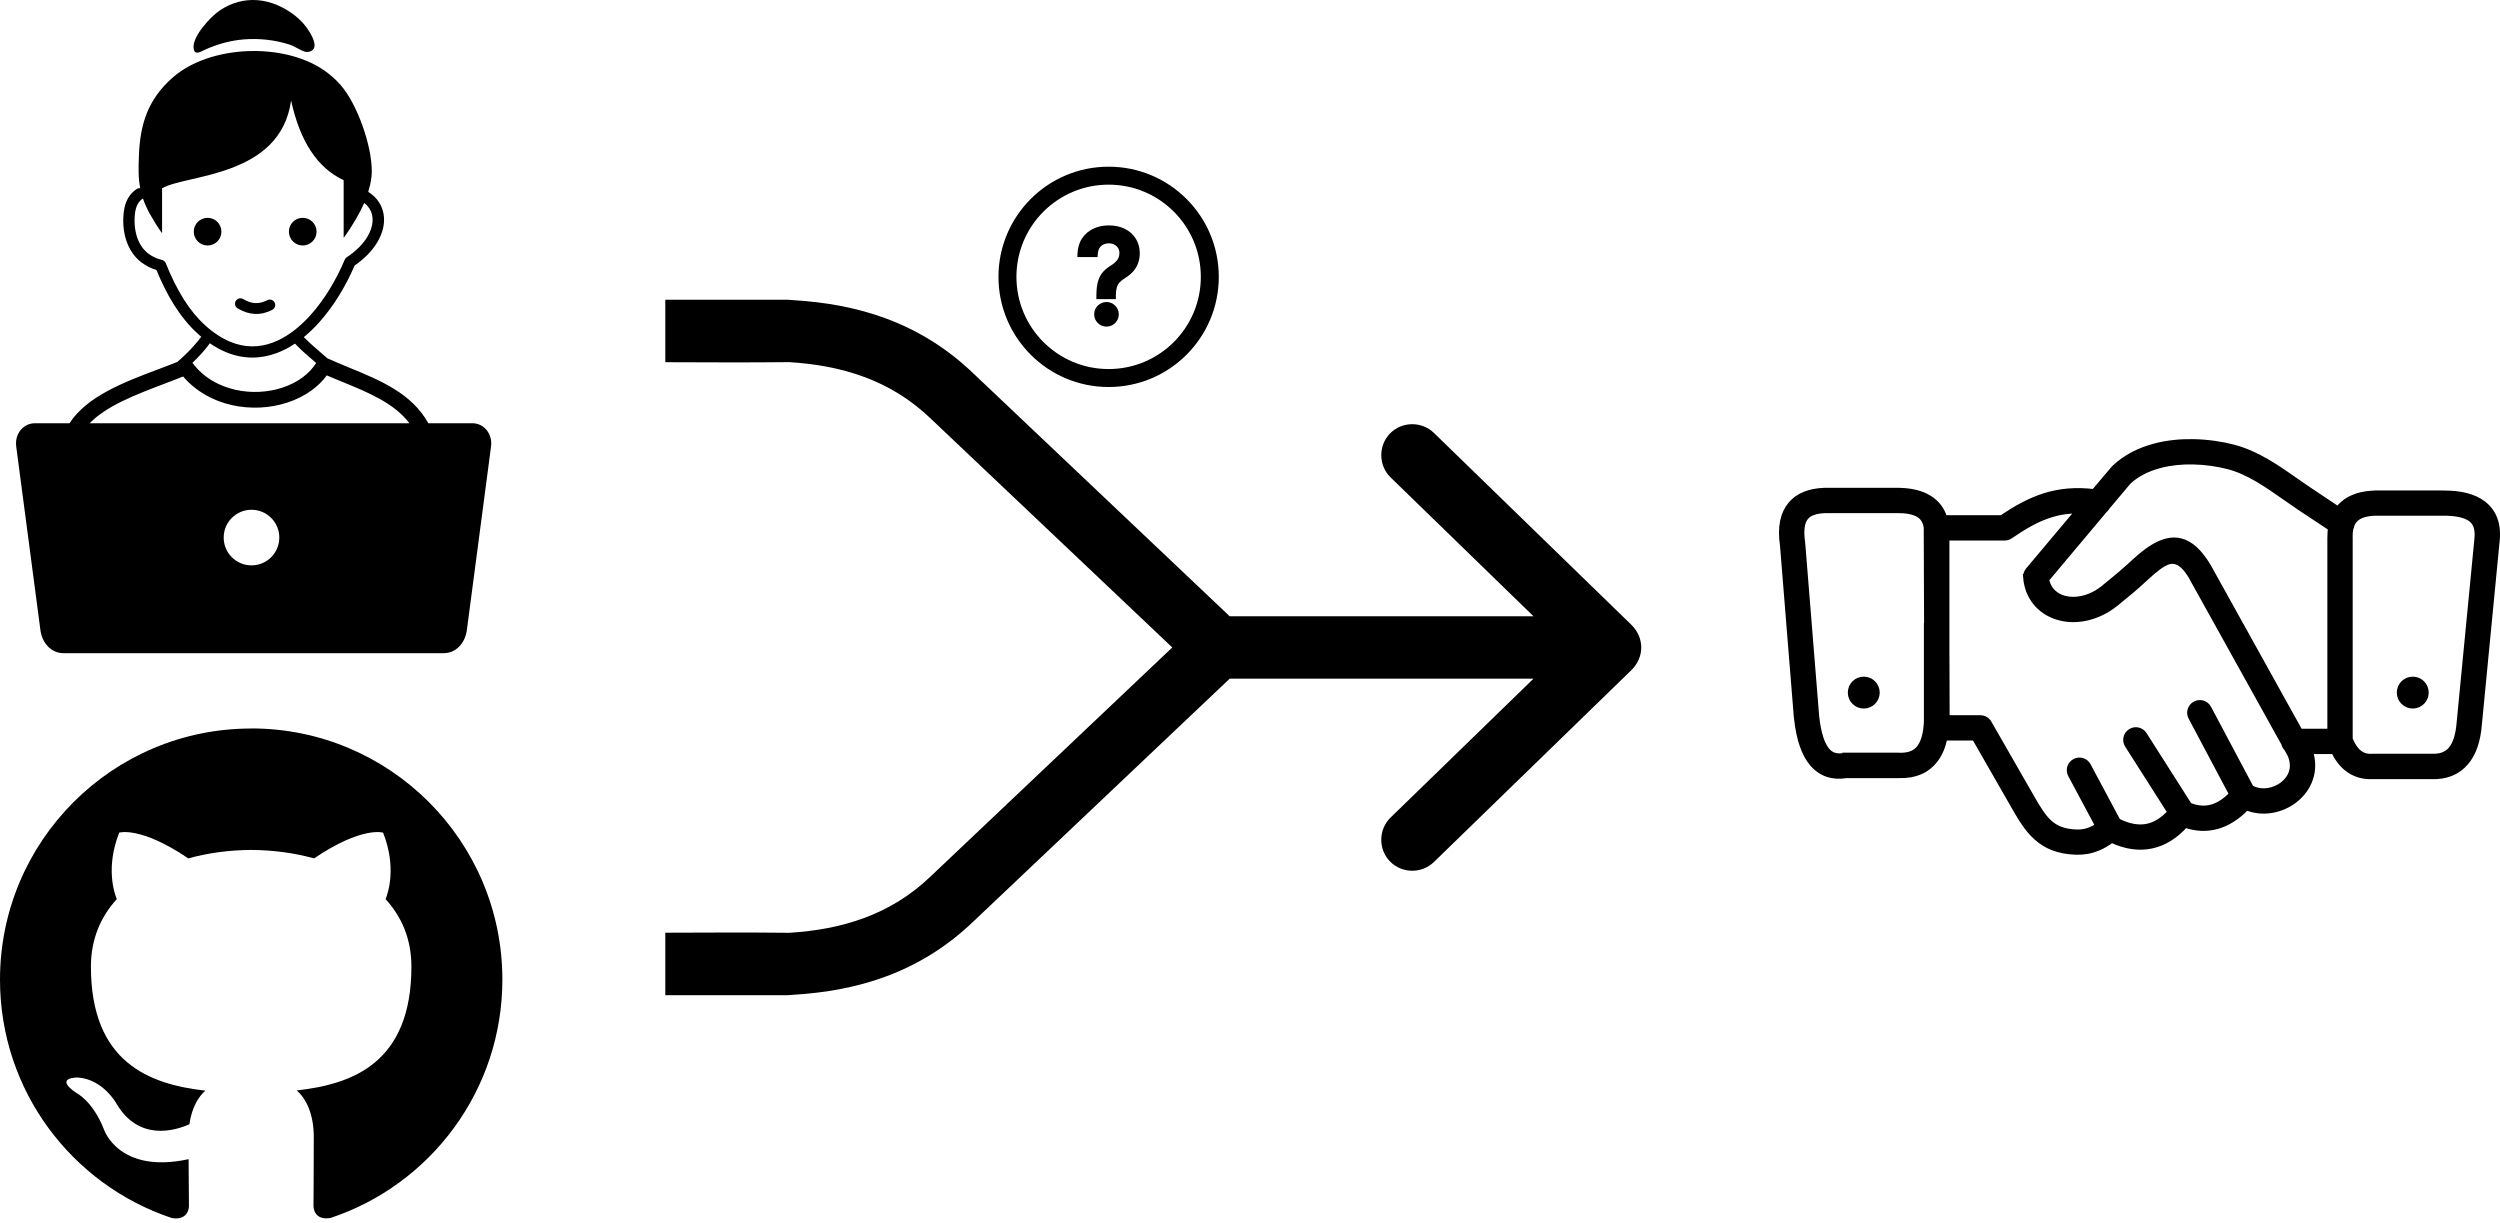 <?xml version="1.0" encoding="UTF-8" standalone="no"?>
<!-- Created with Inkscape (http://www.inkscape.org/) -->

<svg
   width="149.694mm"
   height="73.244mm"
   viewBox="0 0 149.694 73.244"
   version="1.1"
   id="svg1"
   xml:space="preserve"
   inkscape:export-filename="suggestion.png"
   inkscape:export-xdpi="96"
   inkscape:export-ydpi="96"
   xmlns:inkscape="http://www.inkscape.org/namespaces/inkscape"
   xmlns:sodipodi="http://sodipodi.sourceforge.net/DTD/sodipodi-0.dtd"
   xmlns="http://www.w3.org/2000/svg"
   xmlns:svg="http://www.w3.org/2000/svg"><sodipodi:namedview
     id="namedview1"
     pagecolor="#ffffff"
     bordercolor="#000000"
     borderopacity="0.25"
     inkscape:showpageshadow="2"
     inkscape:pageopacity="0.0"
     inkscape:pagecheckerboard="0"
     inkscape:deskcolor="#d1d1d1"
     inkscape:document-units="mm" /><defs
     id="defs1"><inkscape:path-effect
       effect="offset"
       id="path-effect4"
       is_visible="true"
       lpeversion="1.2"
       linejoin_type="miter"
       unit="mm"
       offset="0.2"
       miter_limit="4"
       attempt_force_join="false"
       update_on_knot_move="true" /><inkscape:path-effect
       effect="offset"
       id="path-effect2"
       is_visible="true"
       lpeversion="1.2"
       linejoin_type="miter"
       unit="mm"
       offset="-1.5"
       miter_limit="4"
       attempt_force_join="false"
       update_on_knot_move="true" /></defs><g
     inkscape:label="Layer 1"
     inkscape:groupmode="layer"
     id="layer1"
     transform="translate(-27.185,-100.157)"><g
       style="clip-rule:evenodd;fill-rule:evenodd;stroke:none;stroke-width:1.001;stroke-dasharray:none;image-rendering:optimizeQuality;shape-rendering:geometricPrecision;text-rendering:geometricPrecision"
       id="g1"
       transform="matrix(0.12,0,0,0.12,65.52,116.602)"
       inkscape:path-effect="#path-effect2"><path
         fill-rule="nonzero"
         d="m 12.518,12.518 h 60.953 c 0.677,0 1.352,0.043 2.025,0.129 l 0.414,0.053 0.418,0.025 c 16.299,0.982 31.771,3.756 46.287,9.139 15.599,5.786 30.386,14.662 43.928,27.717 l 0.039,0.037 127.547,120.842 h 151.596 l -71.301,-69.283 c -6.079,-5.914 -6.216,-15.829 -0.303,-21.908 5.912,-6.078 15.829,-6.215 21.912,-0.299 l 98.623,95.836 0.039,0.037 0.004,0.004 c 6.393,6.396 6.391,15.976 -0.004,22.371 l -0.115,0.113 -98.553,95.764 c -6.079,5.913 -15.994,5.776 -21.906,-0.303 -5.913,-6.079 -5.776,-15.994 0.297,-21.902 l 71.307,-69.287 h -151.596 l -127.547,120.84 -0.039,0.037 c -13.542,13.056 -28.329,21.934 -43.926,27.719 -14.517,5.383 -29.989,8.155 -46.289,9.137 l -0.42,0.025 -0.418,0.053 c -0.682,0.087 -1.358,0.131 -2.02,0.131 H 12.518 v -31.178 c 20.454,-0.059 40.891,-0.197 61.221,0.037 l 0.459,0.006 0.459,-0.029 c 12.63,-0.782 25.178,-2.945 37.131,-7.375 12.006,-4.452 23.231,-11.169 33.406,-21.002 l -0.088,0.086 L 265.488,186.029 145.193,72.057 c -10.175,-9.831 -21.4,-16.547 -33.408,-21 -11.951,-4.43 -24.499,-6.593 -37.129,-7.375 l -0.459,-0.029 -0.459,0.006 c -20.329,0.234 -40.767,0.096 -61.221,0.037 z"
         id="path1"
         style="stroke:none;stroke-width:1.001;stroke-dasharray:none"
         inkscape:original-d="M 414.88,214.119 H 299.118 L 175.23,331.49 c -14.854,14.321 -31.076,24.07 -48.261,30.444 -15.92,5.903 -32.652,8.857 -49.888,9.895 a 28.514,28.514 0 0 1 -3.61,0.231 H 0 v -56.178 c 24.588,0 49.308,-0.278 73.882,0.005 11.735,-0.727 23.012,-2.713 33.553,-6.62 10.447,-3.874 20.228,-9.73 29.061,-18.266 L 247.29,186.03 136.496,81.058 C 127.663,72.523 117.882,66.667 107.435,62.793 96.894,58.886 85.617,56.9 73.882,56.173 49.308,56.456 24.588,56.178 0,56.178 V 0 h 73.471 c 1.222,0 2.426,0.08 3.61,0.231 17.236,1.038 33.968,3.992 49.888,9.895 17.185,6.374 33.407,16.123 48.261,30.443 L 299.118,157.941 H 414.88 L 365.695,110.148 C 354.612,99.366 354.366,81.625 365.148,70.541 375.929,59.457 393.671,59.212 404.755,69.993 l 98.752,95.96 0.038,0.038 c 11.273,11.272 11.273,28.806 0,40.078 l -0.038,0.038 -98.752,95.959 c -11.084,10.782 -28.826,10.537 -39.607,-0.547 -10.782,-11.084 -10.536,-28.825 0.547,-39.607 z" /></g><path
       class="st0"
       d="m 40.331,100.792 c 1.458,-0.987 3.119,-0.77 4.491,0.277 0.36,0.277 0.668,0.614 0.913,1.025 0.207,0.35 0.573,1.063 -0.108,1.174 -0.267,0.044 -0.738,-0.321 -1.098,-0.439 -0.465,-0.15 -0.942,-0.248 -1.416,-0.296 -0.885,-0.092 -1.754,-0.019 -2.502,0.188 -0.407,0.111 -0.799,0.248 -1.178,0.423 -0.175,0.083 -0.535,0.321 -0.633,0.013 -0.229,-0.713 1.006,-2.012 1.531,-2.365 z m -11.067,24.709 h 2.082 c 1.044,-1.623 3.291,-2.47 5.3,-3.227 0.401,-0.153 0.793,-0.299 1.162,-0.449 l 0.006,-0.006 c 0.341,-0.29 0.691,-0.637 0.968,-0.945 0.204,-0.229 0.366,-0.426 0.452,-0.554 -0.07,-0.06 -0.143,-0.121 -0.213,-0.188 -0.516,-0.465 -0.984,-1.041 -1.407,-1.709 -0.391,-0.621 -0.745,-1.324 -1.063,-2.101 -0.14,-0.041 -0.274,-0.092 -0.401,-0.153 -0.181,-0.086 -0.347,-0.185 -0.497,-0.299 -0.442,-0.337 -0.732,-0.799 -0.904,-1.305 -0.188,-0.567 -0.223,-1.19 -0.146,-1.767 0.041,-0.299 0.124,-0.557 0.248,-0.773 0.13,-0.226 0.306,-0.411 0.522,-0.551 0.064,-0.041 0.137,-0.057 0.207,-0.051 -0.124,-0.637 -0.105,-1.245 -0.076,-1.961 0.067,-1.868 0.541,-3.361 2.015,-4.657 2.222,-1.954 6.617,-2.123 9.065,-0.442 0.363,0.251 0.7,0.547 1.003,0.894 0.993,1.139 1.875,3.641 1.859,5.182 -0.004,0.356 -0.064,0.719 -0.185,1.089 -0.006,0.035 -0.013,0.076 -0.022,0.121 0.271,0.169 0.481,0.376 0.633,0.611 v 0 c 0.229,0.35 0.328,0.751 0.306,1.174 -0.022,0.407 -0.162,0.837 -0.417,1.254 -0.293,0.484 -0.745,0.958 -1.343,1.369 -0.522,1.219 -1.254,2.441 -2.139,3.422 -0.283,0.315 -0.586,0.605 -0.901,0.863 0.255,0.274 0.726,0.681 1.174,1.066 0.08,0.067 0.159,0.137 0.239,0.207 0.43,0.194 0.85,0.366 1.27,0.541 1.875,0.767 3.781,1.55 4.771,3.345 h 2.648 c 0.668,0 1.21,0.624 1.108,1.388 l -1.448,10.991 c -0.099,0.758 -0.624,1.388 -1.388,1.388 H 30.992 c -0.764,0 -1.289,-0.63 -1.388,-1.388 l -1.448,-10.991 c -0.102,-0.761 0.439,-1.388 1.108,-1.388 z m 3.288,0 h 19.148 c -0.91,-1.206 -2.467,-1.843 -4.001,-2.473 -0.321,-0.131 -0.64,-0.261 -0.945,-0.395 -0.255,0.347 -0.567,0.649 -0.92,0.904 -0.847,0.614 -1.942,0.968 -3.071,1.022 -1.124,0.054 -2.288,-0.185 -3.282,-0.758 -0.497,-0.286 -0.949,-0.652 -1.33,-1.101 -0.372,0.153 -0.77,0.299 -1.174,0.455 -1.62,0.617 -3.406,1.292 -4.424,2.346 z m 9.692,5.179 c 0.92,0 1.665,0.745 1.665,1.665 0,0.92 -0.745,1.665 -1.665,1.665 -0.92,0 -1.665,-0.745 -1.665,-1.665 0,-0.92 0.745,-1.665 1.665,-1.665 z m -0.831,-12.06 c -0.153,-0.092 -0.201,-0.293 -0.108,-0.446 0.092,-0.153 0.293,-0.201 0.446,-0.108 0.245,0.15 0.487,0.229 0.723,0.239 0.236,0.01 0.474,-0.048 0.716,-0.175 0.159,-0.083 0.356,-0.019 0.439,0.14 0.083,0.159 0.019,0.356 -0.14,0.439 -0.344,0.178 -0.691,0.261 -1.041,0.245 -0.347,-0.016 -0.694,-0.127 -1.034,-0.334 z m 3.899,-5.42 c 0.458,0 0.828,0.372 0.828,0.828 0,0.458 -0.372,0.828 -0.828,0.828 -0.455,0 -0.828,-0.372 -0.828,-0.828 -0.004,-0.458 0.369,-0.828 0.828,-0.828 z m -5.697,0 c 0.458,0 0.828,0.372 0.828,0.828 0,0.458 -0.372,0.828 -0.828,0.828 -0.458,0 -0.828,-0.372 -0.828,-0.828 0,-0.458 0.369,-0.828 0.828,-0.828 z m -3.87,-1.159 -0.006,0.004 c -0.124,0.08 -0.223,0.185 -0.299,0.318 -0.083,0.143 -0.137,0.318 -0.166,0.528 -0.064,0.481 -0.035,0.999 0.118,1.464 0.127,0.385 0.347,0.732 0.672,0.984 0.115,0.089 0.239,0.162 0.372,0.226 0.137,0.064 0.283,0.115 0.442,0.153 0.111,0.025 0.194,0.105 0.236,0.204 v 0 c 0.321,0.802 0.675,1.521 1.069,2.148 0.388,0.617 0.818,1.143 1.289,1.569 0.503,0.455 0.999,0.773 1.486,0.977 0.894,0.376 1.754,0.353 2.553,0.057 0.821,-0.302 1.585,-0.894 2.26,-1.642 0.853,-0.945 1.556,-2.136 2.056,-3.323 0.032,-0.073 0.086,-0.131 0.15,-0.166 0.544,-0.363 0.945,-0.777 1.2,-1.197 0.194,-0.318 0.299,-0.64 0.318,-0.939 0.016,-0.283 -0.048,-0.547 -0.194,-0.77 v 0 0 c -0.08,-0.118 -0.178,-0.229 -0.306,-0.325 -0.255,0.576 -0.681,1.337 -1.232,2.091 v -3.457 c -1.585,-0.735 -2.62,-2.346 -3.148,-4.771 -0.633,4.615 -6.299,4.415 -7.725,5.258 v 2.693 c -0.271,-0.379 -0.512,-0.767 -0.732,-1.159 -0.178,-0.328 -0.315,-0.633 -0.414,-0.926 z m 4.004,8.67 c -0.118,0.172 -0.286,0.379 -0.484,0.598 -0.166,0.185 -0.356,0.382 -0.557,0.573 0.344,0.465 0.77,0.831 1.245,1.104 0.831,0.477 1.814,0.678 2.766,0.633 0.949,-0.048 1.859,-0.337 2.559,-0.847 0.337,-0.245 0.624,-0.541 0.837,-0.878 -0.477,-0.411 -0.977,-0.847 -1.267,-1.162 -0.353,0.236 -0.723,0.43 -1.108,0.57 -0.955,0.353 -1.983,0.379 -3.049,-0.07 -0.309,-0.131 -0.624,-0.302 -0.942,-0.522 z"
       id="path1-5"
       style="stroke-width:0.318" /><g
       style="clip-rule:evenodd;fill-rule:evenodd;image-rendering:optimizeQuality;shape-rendering:geometricPrecision;text-rendering:geometricPrecision"
       id="g2"
       transform="matrix(0.047,0,0,0.047,27.185,143.404)"><path
         d="M 319.988,7.973 C 143.293,7.973 0,151.242 0,327.96 c 0,141.392 91.678,261.298 218.826,303.63 16.004,2.964 21.886,-6.957 21.886,-15.414 0,-7.63 -0.319,-32.835 -0.449,-59.552 -89.032,19.359 -107.8,-37.772 -107.8,-37.772 -14.552,-36.993 -35.529,-46.831 -35.529,-46.831 -29.032,-19.879 2.209,-19.442 2.209,-19.442 32.126,2.245 49.04,32.954 49.04,32.954 28.56,48.922 74.883,34.76 93.131,26.598 2.882,-20.681 11.15,-34.807 20.315,-42.803 -71.08,-8.067 -145.797,-35.516 -145.797,-158.14 0,-34.926 12.52,-63.485 32.965,-85.88 -3.33,-8.078 -14.291,-40.606 3.083,-84.674 0,0 26.87,-8.61 88.029,32.8 25.512,-7.075 52.878,-10.642 80.056,-10.76 27.2,0.118 54.614,3.673 80.162,10.76 61.076,-41.386 87.922,-32.8 87.922,-32.8 17.398,44.08 6.485,76.631 3.154,84.675 20.516,22.394 32.93,50.953 32.93,85.879 0,122.907 -74.883,149.93 -146.117,157.856 11.481,9.921 21.733,29.398 21.733,59.233 0,42.792 -0.366,77.28 -0.366,87.804 0,8.516 5.764,18.473 21.992,15.354 127.076,-42.354 218.637,-162.274 218.637,-303.582 0,-176.695 -143.269,-319.988 -320,-319.988 l -0.023,0.107 z"
         id="path1-8" /></g><path
       d="m 167.965,131.585 c -0.007,0.066 -0.028,0.129 -0.059,0.191 -0.035,0.146 -0.052,0.313 -0.052,0.498 0,0.017 0.004,0.035 0.004,0.052 v 12.091 c 0.153,0.379 0.341,0.665 0.567,0.842 0.209,0.167 0.466,0.247 0.78,0.233 0.021,-0.004 0.045,-0.004 0.066,-0.004 h 3.466 v 0 c 0.007,0 0.017,0 0.028,0 0.539,0.028 0.929,-0.118 1.19,-0.418 0.296,-0.341 0.466,-0.887 0.526,-1.622 v 0 -0.011 l 1.055,-10.907 c 0,-0.017 0,-0.035 0.004,-0.052 0.073,-0.62 -0.063,-1.023 -0.369,-1.26 -0.352,-0.271 -0.933,-0.383 -1.688,-0.383 -0.017,0 -0.035,0.004 -0.052,0.004 h -3.905 v -0.004 c -0.595,0 -1.034,0.118 -1.302,0.362 -0.111,0.101 -0.195,0.23 -0.258,0.386 z m -3.821,13.375 c -0.084,-0.08 -0.143,-0.184 -0.167,-0.299 l -5.569,-10.023 c -0.62,-1.034 -1.176,-1.058 -1.716,-0.738 -0.383,0.226 -0.787,0.595 -1.19,0.964 -0.244,0.223 -0.487,0.445 -0.693,0.616 l -0.957,0.79 v 0 l -0.007,0.004 c -0.696,0.56 -1.483,0.863 -2.227,0.922 -0.491,0.042 -0.964,-0.021 -1.396,-0.184 -0.442,-0.167 -0.832,-0.435 -1.124,-0.8 -0.317,-0.393 -0.526,-0.894 -0.574,-1.486 h 0.004 c -0.011,-0.143 0.031,-0.285 0.129,-0.404 l 3.042,-3.62 c -0.64,-0.011 -1.208,0.076 -1.74,0.244 -0.811,0.254 -1.57,0.693 -2.398,1.26 -0.094,0.073 -0.216,0.118 -0.345,0.118 h -3.505 v 6.623 l 0.014,4.236 h 2.039 v 0 c 0.195,0 0.383,0.101 0.484,0.282 l 2.534,4.417 c 0.369,0.644 0.696,1.201 1.103,1.566 0.383,0.345 0.884,0.557 1.657,0.578 0.289,0.007 0.567,-0.042 0.828,-0.15 0.16,-0.066 0.32,-0.157 0.477,-0.271 l -1.643,-3.07 c -0.146,-0.271 -0.042,-0.609 0.23,-0.752 0.271,-0.146 0.609,-0.042 0.752,0.23 l 1.785,3.338 c 0.665,0.338 1.267,0.442 1.806,0.327 0.494,-0.108 0.961,-0.404 1.399,-0.884 l -2.572,-4.038 c -0.164,-0.258 -0.09,-0.602 0.171,-0.769 0.258,-0.164 0.602,-0.09 0.769,0.171 l 2.708,4.253 c 0.477,0.195 0.933,0.237 1.368,0.118 0.414,-0.115 0.832,-0.379 1.246,-0.811 l -2.454,-4.622 c -0.146,-0.271 -0.042,-0.613 0.233,-0.755 0.271,-0.146 0.613,-0.042 0.755,0.233 l 2.541,4.782 c 0.331,0.191 0.713,0.24 1.079,0.181 0.32,-0.052 0.63,-0.191 0.884,-0.39 0.244,-0.195 0.435,-0.445 0.526,-0.731 0.101,-0.31 0.09,-0.672 -0.073,-1.065 z m 0.738,-0.968 h 1.859 v -11.666 c 0,-0.014 0,-0.031 0.004,-0.045 0,-0.181 0.011,-0.355 0.035,-0.519 l -1.893,-1.256 c -0.011,-0.007 -0.021,-0.014 -0.031,-0.021 -0.247,-0.164 -0.543,-0.372 -0.839,-0.581 -1.075,-0.752 -2.179,-1.528 -3.372,-1.841 -0.644,-0.171 -1.389,-0.282 -2.147,-0.296 -0.665,-0.014 -1.34,0.049 -1.977,0.216 -0.379,0.098 -0.748,0.233 -1.089,0.414 -0.303,0.16 -0.585,0.355 -0.835,0.592 l -1.267,1.507 c -0.038,0.077 -0.094,0.139 -0.16,0.191 l -3.494,4.163 c 0.052,0.265 0.157,0.487 0.299,0.668 0.167,0.205 0.39,0.358 0.644,0.456 0.271,0.101 0.585,0.139 0.912,0.111 0.532,-0.045 1.103,-0.265 1.615,-0.675 v 0 l 0.957,-0.79 c 0.244,-0.202 0.449,-0.39 0.654,-0.574 0.449,-0.411 0.894,-0.818 1.368,-1.1 1.089,-0.651 2.175,-0.672 3.247,1.128 l 0.011,0.017 z m 2.067,1.117 h -1.486 c 0.202,0.588 0.191,1.145 0.031,1.639 -0.164,0.508 -0.484,0.94 -0.894,1.267 -0.4,0.317 -0.887,0.536 -1.399,0.62 -0.498,0.084 -1.02,0.038 -1.507,-0.164 -0.564,0.588 -1.159,0.961 -1.778,1.131 -0.623,0.171 -1.253,0.136 -1.89,-0.087 -0.606,0.672 -1.274,1.093 -2.012,1.249 -0.752,0.164 -1.549,0.049 -2.394,-0.348 -0.265,0.205 -0.539,0.369 -0.828,0.487 -0.407,0.171 -0.835,0.247 -1.284,0.233 -1.072,-0.031 -1.792,-0.348 -2.367,-0.863 -0.55,-0.491 -0.915,-1.117 -1.333,-1.841 l -2.37,-4.135 h -1.838 c -0.108,0.532 -0.292,0.985 -0.571,1.347 -0.47,0.606 -1.155,0.926 -2.109,0.905 -0.011,0 -0.021,0 -0.031,0 h -3.15 c -0.794,0.129 -1.472,-0.066 -2.005,-0.682 -0.473,-0.546 -0.794,-1.434 -0.933,-2.736 -0.004,-0.014 -0.004,-0.031 -0.007,-0.049 l -0.828,-10.267 c -0.164,-1.107 0.017,-1.89 0.463,-2.426 0.449,-0.539 1.128,-0.783 1.959,-0.821 0.024,-0.004 0.045,-0.004 0.07,-0.004 h 4.243 v 0.004 c 0.8,-0.011 1.49,0.125 2.012,0.463 0.421,0.271 0.724,0.654 0.877,1.176 h 3.456 c 0.87,-0.585 1.681,-1.044 2.579,-1.326 0.884,-0.275 1.827,-0.372 2.958,-0.237 l 1.166,-1.378 c 0.021,-0.028 0.042,-0.052 0.07,-0.076 0.331,-0.313 0.7,-0.571 1.096,-0.78 0.418,-0.219 0.863,-0.386 1.329,-0.508 0.738,-0.191 1.514,-0.265 2.273,-0.251 0.86,0.017 1.695,0.143 2.415,0.331 1.378,0.365 2.569,1.197 3.724,2.008 0.258,0.181 0.515,0.362 0.821,0.564 0.011,0.007 0.021,0.014 0.031,0.021 l 1.678,1.121 c 0.084,-0.118 0.181,-0.226 0.292,-0.324 0.48,-0.432 1.166,-0.644 2.05,-0.644 v -0.004 h 3.905 c 0.014,0 0.031,0 0.045,0.004 0.999,-0.004 1.813,0.178 2.377,0.613 0.626,0.484 0.922,1.218 0.797,2.273 0,0.011 -0.004,0.017 -0.004,0.028 l -1.055,10.897 v 0 c -0.077,0.975 -0.338,1.737 -0.797,2.266 -0.491,0.564 -1.169,0.842 -2.06,0.804 v 0 h -3.466 -0.004 c -0.599,0.031 -1.11,-0.132 -1.538,-0.473 -0.313,-0.254 -0.574,-0.595 -0.78,-1.027 z m -28.166,-4.236 c 0.418,0 0.755,0.338 0.755,0.755 0,0.418 -0.338,0.755 -0.755,0.755 -0.418,0 -0.755,-0.338 -0.755,-0.755 0,-0.418 0.338,-0.755 0.755,-0.755 z m 32.872,0 c 0.418,0 0.755,0.338 0.755,0.755 0,0.418 -0.338,0.755 -0.755,0.755 -0.418,0 -0.755,-0.338 -0.755,-0.755 0,-0.418 0.338,-0.755 0.755,-0.755 z m -29.061,-3.216 -0.021,-5.892 c 0,-0.011 0,-0.021 0,-0.035 -0.059,-0.369 -0.219,-0.616 -0.456,-0.769 -0.324,-0.209 -0.807,-0.289 -1.403,-0.282 h -0.007 v 0.004 h -4.246 c -0.007,0 -0.014,0 -0.021,0 -0.526,0.024 -0.926,0.15 -1.152,0.421 -0.244,0.289 -0.327,0.79 -0.212,1.566 0.004,0.017 0.004,0.031 0.004,0.049 l 0.828,10.277 v 0.017 c 0.111,1.065 0.341,1.747 0.665,2.123 0.258,0.299 0.609,0.383 1.03,0.306 0.031,-0.007 0.066,-0.011 0.098,-0.011 v -0.004 h 3.185 c 0.021,0 0.042,0 0.059,0.004 0.564,0.011 0.954,-0.157 1.197,-0.473 0.285,-0.369 0.425,-0.947 0.445,-1.691 h -0.004 v -5.61 z m 16.786,-3.571 z"
       id="path1-4"
       style="stroke:#000000;stroke-width:0.4;stroke-dasharray:none;stroke-opacity:1" /><g
       style="clip-rule:evenodd;fill-rule:evenodd;stroke-width:28.443;stroke-dasharray:none;image-rendering:optimizeQuality;shape-rendering:geometricPrecision;text-rendering:geometricPrecision"
       id="g4"
       transform="matrix(0.025,0,0,0.025,87.167,110.334)"
       inkscape:path-effect="#path-effect4"><path
         fill-rule="nonzero"
         d="m 256,-7.846 c -72.844,0 -138.805,29.526 -186.568,77.279 C 21.679,117.196 -7.846,183.156 -7.846,256 c 0,72.844 29.525,138.814 77.279,186.568 C 117.196,490.321 183.156,519.846 256,519.846 c 72.844,0 138.815,-29.524 186.568,-77.277 C 490.322,394.815 519.846,328.844 519.846,256 519.846,183.156 490.321,117.195 442.568,69.432 394.815,21.678 328.844,-7.846 256,-7.846 Z m 0,43.012 c 60.996,0 116.218,24.735 156.162,64.67 39.938,39.957 64.672,95.168 64.672,156.164 0,60.996 -24.734,116.217 -64.67,156.162 C 372.218,452.099 316.996,476.834 256,476.834 c -60.996,0 -116.207,-24.734 -156.162,-64.67 C 59.901,372.218 35.166,316.996 35.166,256 c 0,-60.996 24.735,-116.207 64.67,-156.162 C 139.793,59.9 195.004,35.166 256,35.166 Z m 0.35,97.607 c -13.098,0 -25.296,2.474 -36.447,7.621 l -0.01,0.004 -0.008,0.004 c -11.234,5.216 -20.357,12.947 -27.268,23.131 l -0.01,0.016 -0.012,0.016 c -7.007,10.429 -10.617,22.799 -11.176,36.977 l -0.322,8.154 h 48.41 l 0.49,-7.322 c 0.44,-6.581 2.067,-11.409 4.412,-14.869 2.518,-3.723 5.67,-6.37 9.303,-8.023 l 0.016,-0.006 0.016,-0.008 c 3.996,-1.841 8.19,-2.73 12.605,-2.73 4.986,0 9.377,1.037 13.18,2.949 3.799,1.984 6.82,4.694 9.016,8.119 l 0.008,0.012 0.008,0.012 c 2.121,3.283 3.314,7.323 3.314,12.402 0,4.356 -0.823,8.093 -2.32,11.332 -1.645,3.565 -3.843,6.69 -6.58,9.355 l -0.012,0.012 -0.014,0.014 c -3.02,2.968 -6.485,5.675 -10.389,8.156 l 0.141,-0.088 c -7.185,4.358 -13.467,9.228 -18.77,14.695 -5.798,5.925 -9.989,13.497 -12.818,22.312 -2.885,8.846 -4.285,20.572 -4.449,34.367 v 0.047 9.922 h 46.631 v -9.734 c 0.141,-7.839 1.041,-14.024 2.494,-18.754 1.386,-4.505 3.602,-8.388 6.535,-11.553 l 0.018,-0.019 0.018,-0.018 c 3.17,-3.465 7.519,-6.976 13.262,-10.58 l -0.158,0.096 c 7.105,-4.23 13.218,-9.143 18.447,-14.814 5.382,-5.797 9.441,-12.423 12.32,-19.734 2.955,-7.504 4.355,-15.749 4.355,-24.664 0,-13.101 -3.125,-24.801 -9.457,-35.016 l -0.01,-0.016 -0.01,-0.016 c -6.363,-10.154 -15.245,-17.989 -26.424,-23.525 -11.251,-5.628 -24.047,-8.234 -38.336,-8.234 z m 38.336,8.234 c 0.005,0.002 0.011,0.003 0.016,0.006 l -0.031,-0.016 c 0.006,0.003 0.01,0.007 0.016,0.01 z m -50.754,101.699 c 0.005,-0.005 0.009,-0.012 0.014,-0.018 l -0.027,0.029 c 0.004,-0.004 0.01,-0.007 0.014,-0.012 z m 6.938,73.557 c -8.062,0 -15.103,2.993 -20.799,8.609 l -0.006,0.008 -0.006,0.006 c -5.916,5.861 -8.674,12.554 -8.674,20.764 0,8.043 2.896,15.195 8.68,20.91 5.884,5.815 12.55,8.56 20.752,8.615 h 0.066 0.066 c 5.269,-0.053 10.219,-1.351 14.746,-4.039 4.44,-2.637 7.907,-6.199 10.525,-10.555 2.763,-4.543 4.125,-9.561 4.125,-14.932 0,-8.245 -2.827,-14.944 -8.795,-20.783 -5.689,-5.615 -12.691,-8.604 -20.682,-8.604 z m 25.352,44.318 c -0.004,0.006 -0.006,0.013 -0.01,0.019 l 0.027,-0.045 c -0.005,0.009 -0.012,0.017 -0.018,0.025 z"
         id="path1-1"
         style="stroke-width:28.443;stroke-dasharray:none"
         inkscape:original-d="M 256,0 C 326.69,0 390.7,28.66 437.02,74.98 483.34,121.31 512,185.31 512,256 512,326.69 483.34,390.7 437.02,437.02 390.7,483.34 326.69,512 256,512 185.31,512 121.31,483.34 74.98,437.02 28.66,390.7 0,326.69 0,256 0,185.31 28.66,121.31 74.98,74.98 121.31,28.66 185.31,0 256,0 Z m -21.49,301.51 v -2.03 c 0.16,-13.46 1.48,-24.12 4.07,-32.05 2.54,-7.92 6.19,-14.37 10.97,-19.25 4.77,-4.92 10.51,-9.39 17.22,-13.46 4.31,-2.74 8.22,-5.78 11.68,-9.18 3.45,-3.36 6.19,-7.27 8.23,-11.69 2.02,-4.37 3.04,-9.24 3.04,-14.62 0,-6.4 -1.52,-11.94 -4.57,-16.66 -3,-4.68 -7.06,-8.28 -12.04,-10.87 -5.03,-2.54 -10.61,-3.81 -16.76,-3.81 -5.53,0 -10.81,1.11 -15.89,3.45 -5.03,2.29 -9.25,5.89 -12.55,10.77 -3.3,4.87 -5.23,11.12 -5.74,18.74 h -32.91 c 0.51,-12.95 3.81,-23.92 9.85,-32.91 6.1,-8.99 14.13,-15.8 24.08,-20.42 10.01,-4.62 21.08,-6.9 33.16,-6.9 13.31,0 24.89,2.43 34.84,7.41 9.96,4.93 17.73,11.83 23.27,20.67 5.48,8.84 8.28,19.1 8.28,30.88 0,8.08 -1.27,15.34 -3.81,21.79 -2.54,6.45 -6.1,12.24 -10.77,17.27 -4.68,5.08 -10.21,9.54 -16.71,13.41 -6.15,3.86 -11.12,7.82 -14.88,11.93 -3.81,4.11 -6.56,8.99 -8.28,14.58 -1.73,5.63 -2.69,12.59 -2.84,20.92 v 2.03 z m 16.36,65.82 c -5.94,-0.04 -11.02,-2.13 -15.29,-6.35 -4.26,-4.21 -6.35,-9.34 -6.35,-15.33 0,-5.89 2.09,-10.97 6.35,-15.19 4.27,-4.21 9.35,-6.35 15.29,-6.35 5.84,0 10.92,2.14 15.18,6.35 4.32,4.22 6.45,9.3 6.45,15.19 0,3.96 -1.01,7.62 -2.99,10.87 -1.98,3.3 -4.57,5.94 -7.82,7.87 -3.25,1.93 -6.86,2.9 -10.82,2.94 z M 417.71,94.29 C 376.33,52.92 319.15,27.32 256,27.32 192.85,27.32 135.68,52.92 94.29,94.29 52.92,135.68 27.32,192.85 27.32,256 c 0,63.15 25.6,120.33 66.97,161.71 41.39,41.37 98.56,66.97 161.71,66.97 63.15,0 120.33,-25.6 161.71,-66.97 41.37,-41.38 66.97,-98.56 66.97,-161.71 0,-63.15 -25.6,-120.32 -66.97,-161.71 z" /></g></g><style
     type="text/css"
     id="style1">.st0{fill-rule:evenodd;clip-rule:evenodd;}</style></svg>

